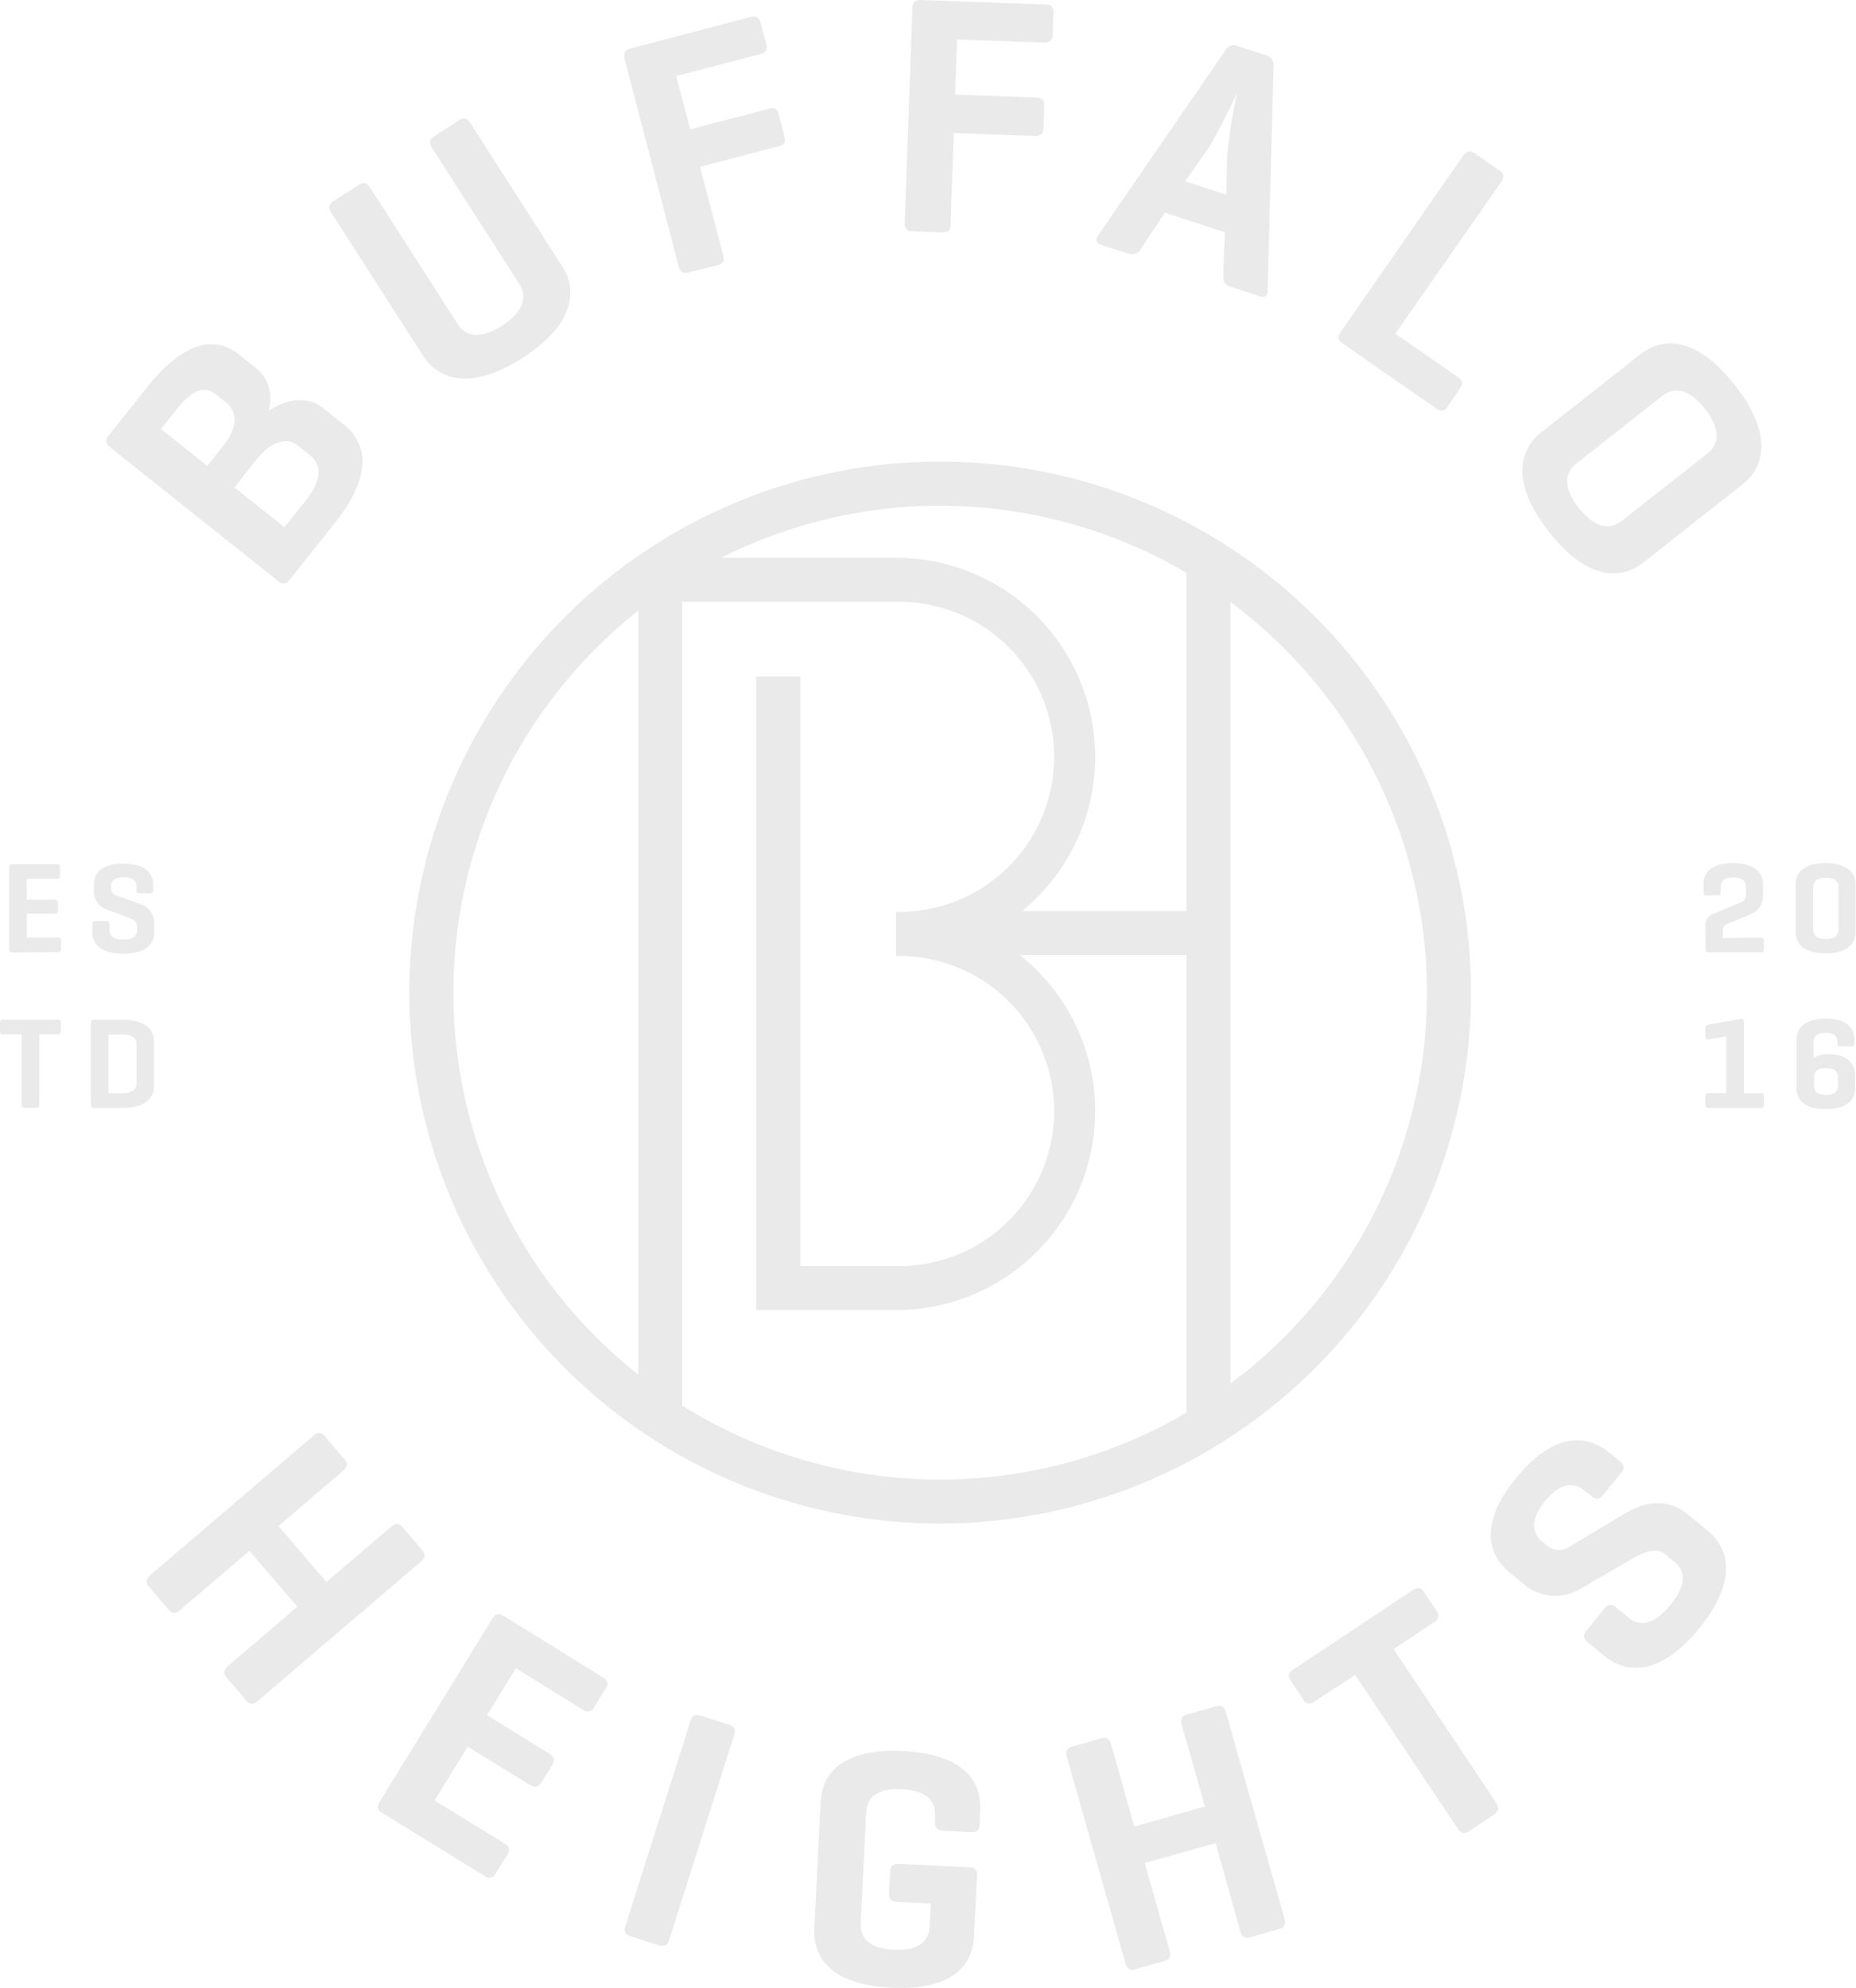 <svg xmlns="http://www.w3.org/2000/svg" viewBox="0 0 309.93 331.86">
	<defs>
		<style>
			.bhd-seal-01{isolation:isolate;}.bhd-seal-02{opacity:1;mix-blend-mode:multiply;}.bhd-seal-fills{fill:#EAEAEA;}
		</style>
	</defs>
	<path class="bhd-seal-fills" d="M46.5,254.76l8,9.34,10.76-9.19c.78-.67,1.34-.7,2,.07l3.21,3.76c.67.78.54,1.33-.24,2L43.08,283.92c-.78.67-1.34.7-2-.07l-3.21-3.76c-.67-.78-.54-1.33.24-2l11.54-9.86-8-9.34-11.54,9.86c-.78.66-1.34.7-2-.08l-3.21-3.76c-.67-.78-.54-1.33.24-2l27.14-23.19c.78-.67,1.34-.7,2,.08l3.21,3.76c.67.78.54,1.33-.24,2Z"/>
	<path class="bhd-seal-fills" d="M63.86,302.68c-.87-.53-.92-1.1-.39-2l18.69-30.38c.53-.87,1.06-1.08,1.93-.55L100.64,280c.83.5,1,1,.5,1.9l-1.88,3a1.22,1.22,0,0,1-2,.47L86.14,278.5l-4.82,7.84,10.35,6.37c.87.54,1.08,1.07.54,1.94l-1.79,2.9c-.5.82-1.1.92-2,.39L78.1,291.57l-5.53,9,11.66,7.17c.87.54,1,1,.49,1.91l-1.88,3a1.2,1.2,0,0,1-2,.46Z"/>
	<path class="bhd-seal-fills" d="M111.78,323.73c-.31,1-.77,1.3-1.75,1l-4.71-1.49c-1-.31-1.16-.85-.85-1.82l10.79-34c.31-1,.77-1.3,1.75-1l4.71,1.49c1,.31,1.16.85.85,1.82Z"/>
	<path class="bhd-seal-fills" d="M161.81,311.71c1,0,1.4.41,1.35,1.43l-.51,10.1c-.24,4.76-3.53,9.09-13.8,8.58s-13.11-5.15-12.87-9.92l1.05-21c.24-4.77,3.53-9.09,13.79-8.58s13.11,5.15,12.87,9.92l-.11,2.27c0,1-.41,1.4-1.38,1.35l-4.71-.24c-1-.05-1.39-.53-1.34-1.49l0-.91c.14-2.84-1.77-4.35-5.57-4.54s-5.8,1.13-5.94,4l-.92,18.27c-.14,2.84,1.71,4.35,5.52,4.54s5.86-1.13,6-3.91l.19-3.8-5.56-.28c-1-.05-1.46-.41-1.41-1.43l.18-3.63c.05-1,.53-1.34,1.55-1.29Z"/>
	<path class="bhd-seal-fills" d="M189.41,304.92l11.81-3.36L197.35,288c-.28-1-.07-1.52.91-1.79l4.75-1.35c1-.28,1.44.07,1.72,1.05l9.75,34.33c.28,1,.08,1.51-.91,1.79l-4.75,1.35c-1,.28-1.44-.07-1.72-1L203,307.69,191.15,311l4.14,14.59c.28,1,.08,1.52-.9,1.79l-4.76,1.35c-1,.28-1.44-.07-1.71-1.05l-9.75-34.33c-.28-1-.08-1.51.91-1.79l4.75-1.35c1-.28,1.44.07,1.72,1Z"/>
	<path class="bhd-seal-fills" d="M235.88,265.47c.8-.54,1.37-.51,1.94.35l2,3a1.22,1.22,0,0,1-.39,2l-6.71,4.48,17.09,25.61c.57.85.54,1.41-.31,2l-4.11,2.74c-.85.57-1.43.41-2-.44l-17.09-25.61L219.57,284a1.2,1.2,0,0,1-2-.39l-2-3c-.57-.85-.43-1.35.42-1.92Z"/>
	<path class="bhd-seal-fills" d="M264.69,248.91c-2.15-1.76-4.35-1.14-6.66,1.67s-2.51,5.14-.36,6.9l.66.54a3.15,3.15,0,0,0,3.85.14l9-5.42c3.5-2.12,7.32-2.67,10.58,0l3.38,2.77c3.69,3,5,8.46-1.4,16.33s-12.07,7.66-15.77,4.64l-2.77-2.27c-.79-.65-.89-1.24-.28-2l3-3.69c.65-.79,1.22-.77,2-.12l2,1.62c2.15,1.76,4.53.92,7-2.07s2.8-5.49.65-7.25l-1.41-1.15c-1.8-1.48-3.95-.3-6.31,1.07l-8.13,4.73a8.11,8.11,0,0,1-8.95-.64l-2.59-2.12c-3.69-3-5.29-8.15,1-15.85s11.79-7.31,15.48-4.29l1.8,1.48a1.21,1.21,0,0,1,.2,2l-3,3.69c-.61.75-1.18.72-1.93.11Z"/>
	<path class="bhd-seal-fills" d="M48.37,96.8c-.64.8-1.2.79-2,.15L18.45,74.71c-.8-.64-.94-1.19-.31-2l6.48-8.13c6.41-8,11.55-8.38,15.28-5.41l2.62,2.09a6.62,6.62,0,0,1,2.32,7.3c3.47-2.17,6.69-2.37,9.13-.43l3.51,2.8c3.73,3,4.86,8.31-1.55,16.35ZM26.88,71.61l7.73,6.16,2.66-3.34c2.26-2.84,2.65-5.52.39-7.32L36.1,65.88c-2.22-1.77-4.3-.44-6.67,2.53Zm12.27,9.77L47.5,88l3.65-4.57c2.37-3,2.8-5.69.57-7.47l-2-1.59c-1.91-1.52-4.56-.58-6.93,2.4Z"/>
	<path class="bhd-seal-fills" d="M76.41,54.08c1.54,2.39,4.22,2.36,7.42.3s4.44-4.54,2.91-6.93L72.17,24.73c-.55-.86-.51-1.43.35-2l4.16-2.67c.86-.55,1.35-.32,1.9.54L93.89,44.49c2.58,4,2,9.7-6.62,15.25s-14,3.68-16.62-.34L55.34,35.53a1.24,1.24,0,0,1,.4-2l4.16-2.67c.81-.52,1.39-.35,1.94.51Z"/>
	<path class="bhd-seal-fills" d="M125.31,2.84c.93-.24,1.46,0,1.72,1l.9,3.46a1.22,1.22,0,0,1-1,1.73l-14,3.67,2.33,8.9,13.08-3.43c1-.26,1.46,0,1.72,1l.92,3.52c.26,1,0,1.48-1,1.74l-13.08,3.42,3.84,14.67c.26,1,0,1.52-.94,1.77L115,45.47c-1,.26-1.43-.09-1.69-1.08l-9-34.51c-.26-1,0-1.52.94-1.77Z"/>
	<path class="bhd-seal-fills" d="M174.54.75c1,0,1.41.39,1.37,1.41l-.13,3.58c0,1-.5,1.4-1.47,1.37l-14.48-.52-.33,9.2,13.51.49c1,0,1.41.39,1.37,1.41l-.13,3.64c0,1-.45,1.4-1.47,1.37l-13.51-.49-.54,15.16c0,1-.39,1.46-1.41,1.43l-4.94-.18c-1,0-1.34-.5-1.3-1.53l1.28-35.66c0-1,.39-1.46,1.41-1.43Z"/>
  <path class="bhd-seal-fills" d="M211.38,9.22a1.69,1.69,0,0,1,1.29,1.91l-1,37.3c0,1-.49,1.33-1.41,1l-4.86-1.59c-.92-.29-1.14-.9-1.13-1.86l.26-7.2-10-3.27-4,6a1.62,1.62,0,0,1-2.06.83L184,40.93c-1-.32-1.14-.91-.59-1.68L204.57,8.49a1.63,1.63,0,0,1,2.11-.8Zm-6.45,16.72a85.79,85.79,0,0,1,1.63-10.34c-.34.67-3.47,7.17-4.85,9.23l-3.8,5.45,6.86,2.23Z"/>
  <path class="bhd-seal-fills" d="M233,55.7l10.4,7.23c.79.55,1,1.09.39,1.93l-2,2.94a1.22,1.22,0,0,1-2,.36L224.06,57.23c-.7-.49-.69-1.1-.13-1.89L244.3,26.05c.58-.84,1.12-1,2-.43l4.06,2.82c.84.58.86,1.15.28,2Z"/>
  <path class="bhd-seal-fills" d="M273.89,59.17c3.75-3,9.46-3,15.82,5.13s5,13.63,1.25,16.58l-16.52,13c-3.75,3-9.46,3-15.81-5.13s-5-13.63-1.25-16.58Zm11.25,16.52c2.23-1.75,1.91-4.46-.44-7.46s-4.87-3.9-7.1-2.15L263.22,77.39c-2.23,1.75-1.95,4.42.41,7.41s4.91,3.95,7.14,2.19Z"/><path class="bhd-seal-fills" d="M2.06,159c-.39,0-.52-.17-.52-.56V144.83c0-.39.13-.56.52-.56h7.4c.37,0,.54.13.54.52v1.36c0,.39-.17.54-.54.54h-5v3.5H9.09c.39,0,.56.13.56.52V152c0,.37-.17.52-.56.52H4.46v4H9.67c.39,0,.54.13.54.52v1.36c0,.39-.15.54-.54.54Z"/>
  <path class="bhd-seal-fills" d="M22.77,148c0-1.06-.71-1.56-2.1-1.56s-2.12.5-2.12,1.56v.33a1.2,1.2,0,0,0,.89,1.17l3.76,1.34A3.31,3.31,0,0,1,25.75,154v1.67c0,1.82-1.27,3.53-5.15,3.53s-5.17-1.71-5.17-3.53v-1.36c0-.39.15-.56.52-.56h1.82c.39,0,.52.17.52.56v1c0,1.06.82,1.56,2.29,1.56s2.29-.5,2.29-1.56v-.69c0-.89-.86-1.23-1.84-1.6l-3.35-1.25a3.09,3.09,0,0,1-2-2.79v-1.28c0-1.82,1.12-3.53,4.91-3.53s5,1.71,5,3.53v.89c0,.37-.15.54-.54.54H23.26c-.37,0-.5-.17-.5-.54Z"/>
  <path class="bhd-seal-fills" d="M9.63,170.24c.37,0,.54.13.54.52v1.36c0,.39-.17.54-.54.54H6.55v11.72c0,.39-.13.56-.52.56H4.15c-.39,0-.54-.17-.54-.56V172.66H.54c-.39,0-.54-.15-.54-.54v-1.36c0-.39.15-.52.54-.52Z"/>
  <path class="bhd-seal-fills" d="M15.65,184.95c-.35,0-.46-.2-.46-.56V170.8c0-.39.13-.56.52-.56h4.72c3.92,0,5.28,1.71,5.28,3.53v7.65c0,1.82-1.36,3.53-5.28,3.53Zm2.47-12.28v9.86h2.31c1.47,0,2.36-.54,2.36-1.62v-6.62c0-1.08-.89-1.62-2.36-1.62Z"/>
	<path class="bhd-seal-fills" d="M294,156.55c.37,0,.54.13.54.52v1.36c0,.39-.17.54-.54.54h-8.65c-.39,0-.56-.15-.56-.54v-4a2,2,0,0,1,1.47-1.93l4.43-1.86a1.23,1.23,0,0,0,.86-1.26V148.1c0-1.08-.69-1.62-2.12-1.62s-2.1.54-2.1,1.62v.84c0,.39-.13.54-.5.54H285c-.39,0-.54-.15-.54-.54v-1.32c0-1.82,1.17-3.53,4.93-3.53s5,1.71,5,3.53v1.71a3.22,3.22,0,0,1-2.05,3.29l-3.66,1.52c-.63.26-1,.47-1,1.21v1.21Z"/>
	<path class="bhd-seal-fills" d="M299.85,147.62c0-1.82,1.25-3.53,5-3.53s5,1.71,5,3.53v8c0,1.82-1.27,3.53-5,3.53s-5-1.71-5-3.53Zm7.16.52c0-1.08-.72-1.62-2.12-1.62s-2.12.54-2.12,1.62v7c0,1.08.69,1.62,2.12,1.62s2.12-.54,2.12-1.62Z"/>
	<path class="bhd-seal-fills" d="M290.69,170.09c.24,0,.52,0,.52.52v11.92H294c.39,0,.54.13.54.52v1.36c0,.39-.15.54-.54.54h-8.69c-.37,0-.54-.15-.54-.54V183c0-.39.17-.52.54-.52h2.94V173l-2.92.52c-.35.06-.56-.09-.56-.46v-1.43c0-.37.22-.52.56-.58Z"/>
	<path class="bhd-seal-fills" d="M300,173.57c0-1.75,1.1-3.51,4.87-3.51s4.8,1.75,4.8,3.51v.56c0,.39-.15.54-.54.54h-1.79c-.39,0-.5-.15-.5-.54V174c0-1-.56-1.58-2-1.58s-2,.56-2,1.58v2.64a4.2,4.2,0,0,1,2.42-.67c3.31,0,4.52,1.73,4.52,3.55v2.1c0,1.82-1.15,3.53-4.93,3.53S300,183.41,300,181.6Zm6.92,6.34c0-1.08-.61-1.6-2-1.6s-2,.52-2,1.47v1.38c0,1.08.61,1.62,2,1.62s2-.54,2-1.62Z"/>
	<path class="bhd-seal-fills" d="M157,254.34a88.64,88.64,0,1,1,88.64-88.64A88.74,88.74,0,0,1,157,254.34Zm0-169.92a81.29,81.29,0,1,0,81.29,81.29A81.38,81.38,0,0,0,157,84.42Z"/>
	<path class="bhd-seal-fills" d="M113.92,234.74h-7.35V93.12h43.08a33.23,33.23,0,0,1,15.18,62.79,33.23,33.23,0,0,1-15.18,62.79H126.28V112.94h7.35v98.42h16a25.89,25.89,0,1,0,0-51.77v-7.35a25.89,25.89,0,1,0,0-51.77H113.92Z"/>
	<rect class="bhd-seal-fills" x="198.12" y="92.23" width="7.35" height="146.01"/>
	<rect class="bhd-seal-fills" x="153.62" y="152.09" width="48.18" height="7.35"/>
</svg>